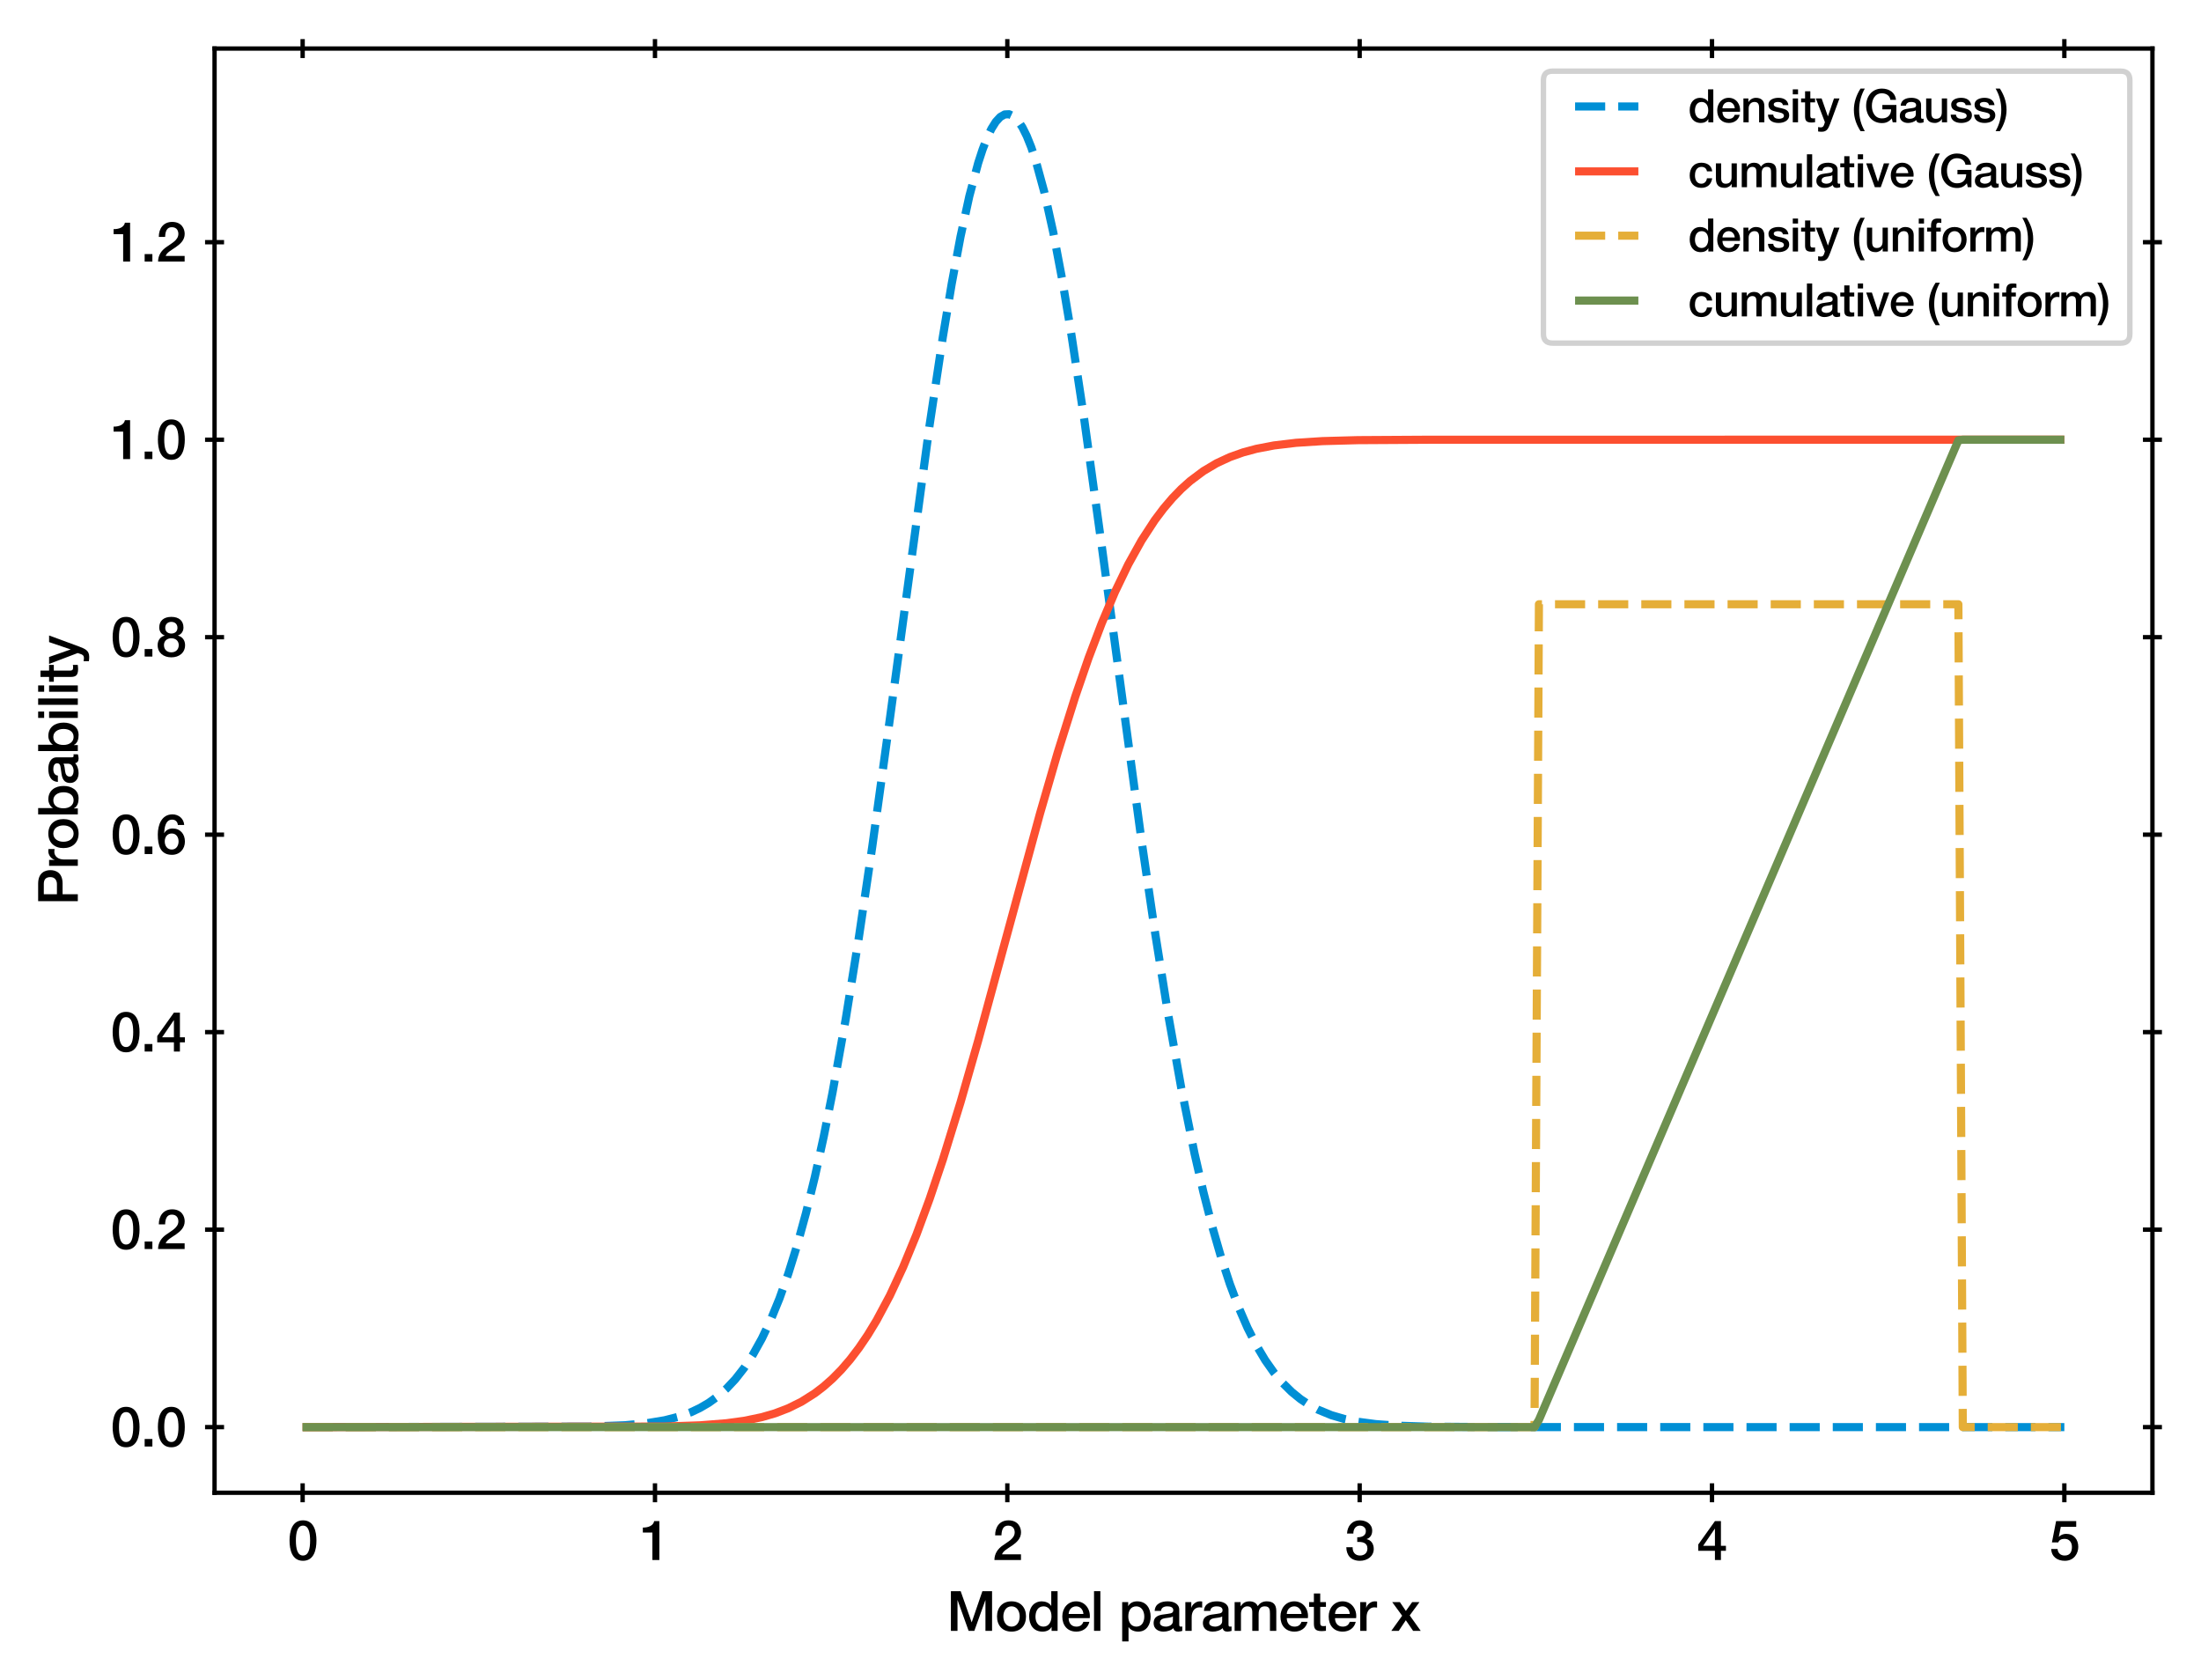 <?xml version="1.0" encoding="utf-8" standalone="no"?>
<!DOCTYPE svg PUBLIC "-//W3C//DTD SVG 1.1//EN"
  "http://www.w3.org/Graphics/SVG/1.1/DTD/svg11.dtd">
<svg height="309.612pt" version="1.1" viewBox="0 0 405.609 309.612" width="405.609pt" xmlns="http://www.w3.org/2000/svg" xmlns:xlink="http://www.w3.org/1999/xlink">
 <defs>
  <style type="text/css">*{stroke-linecap:butt;stroke-linejoin:round;}</style>
 </defs>
 <g id="figure_1">
  <g id="patch_1">
   <path d="M 0 309.612 
L 405.609 309.612 
L 405.609 0 
L 0 0 
z
" style="fill:#ffffff;"/>
  </g>
  <g id="axes_1">
   <g id="patch_2">
    <path d="M 39.539 275.062 
L 396.659 275.062 
L 396.659 8.95 
L 39.539 8.95 
z
" style="fill:#ffffff;"/>
   </g>
   <g id="matplotlib.axis_1">
    <g id="xtick_1">
     <g id="line2d_1">
      <defs>
       <path d="M 0 1.75 
L 0 -1.75 
" id="m0d58177923" style="stroke:#000000;stroke-width:0.8;"/>
      </defs>
      <g>
       <use style="stroke:#000000;stroke-width:0.8;" x="55.772" xlink:href="#m0d58177923" y="275.062"/>
      </g>
     </g>
     <g id="line2d_2">
      <g>
       <use style="stroke:#000000;stroke-width:0.8;" x="55.772" xlink:href="#m0d58177923" y="8.95"/>
      </g>
     </g>
     <g id="text_1">
      <!-- 0 -->
      <g transform="translate(52.992 287.453)scale(0.1 -0.1)">
       <defs>
        <path d="M 1779 518 
C 1139 518 960 1306 960 2240 
C 960 3174 1139 3962 1779 3962 
C 2419 3962 2598 3174 2598 2240 
C 2598 1306 2419 518 1779 518 
z
M 1779 4570 
C 493 4570 230 3258 230 2240 
C 230 1222 493 -90 1779 -90 
C 3066 -90 3328 1222 3328 2240 
C 3328 3258 3066 4570 1779 4570 
z
" id="HelveticaNeue-Medium-30" transform="scale(0.016)"/>
       </defs>
       <use xlink:href="#HelveticaNeue-Medium-30"/>
      </g>
     </g>
    </g>
    <g id="xtick_2">
     <g id="line2d_3">
      <g>
       <use style="stroke:#000000;stroke-width:0.8;" x="120.703" xlink:href="#m0d58177923" y="275.062"/>
      </g>
     </g>
     <g id="line2d_4">
      <g>
       <use style="stroke:#000000;stroke-width:0.8;" x="120.703" xlink:href="#m0d58177923" y="8.95"/>
      </g>
     </g>
     <g id="text_2">
      <!-- 1 -->
      <g transform="translate(117.923 287.453)scale(0.1 -0.1)">
       <defs>
        <path d="M 339 3162 
L 1440 3162 
L 1440 0 
L 2240 0 
L 2240 4480 
L 1645 4480 
C 1536 3942 954 3731 339 3738 
L 339 3162 
z
" id="HelveticaNeue-Medium-31" transform="scale(0.016)"/>
       </defs>
       <use xlink:href="#HelveticaNeue-Medium-31"/>
      </g>
     </g>
    </g>
    <g id="xtick_3">
     <g id="line2d_5">
      <g>
       <use style="stroke:#000000;stroke-width:0.8;" x="185.634" xlink:href="#m0d58177923" y="275.062"/>
      </g>
     </g>
     <g id="line2d_6">
      <g>
       <use style="stroke:#000000;stroke-width:0.8;" x="185.634" xlink:href="#m0d58177923" y="8.95"/>
      </g>
     </g>
     <g id="text_3">
      <!-- 2 -->
      <g transform="translate(182.854 287.453)scale(0.1 -0.1)">
       <defs>
        <path d="M 3309 653 
L 1126 653 
C 1254 1050 1798 1325 2317 1683 
C 2829 2042 3315 2483 3315 3194 
C 3315 3770 2970 4570 1875 4570 
C 877 4570 333 3834 333 2842 
L 1062 2842 
C 1082 3469 1254 3962 1830 3962 
C 2458 3962 2592 3488 2586 3168 
C 2573 2470 1818 2118 1235 1696 
C 634 1293 256 736 250 0 
L 3309 0 
L 3309 653 
z
" id="HelveticaNeue-Medium-32" transform="scale(0.016)"/>
       </defs>
       <use xlink:href="#HelveticaNeue-Medium-32"/>
      </g>
     </g>
    </g>
    <g id="xtick_4">
     <g id="line2d_7">
      <g>
       <use style="stroke:#000000;stroke-width:0.8;" x="250.565" xlink:href="#m0d58177923" y="275.062"/>
      </g>
     </g>
     <g id="line2d_8">
      <g>
       <use style="stroke:#000000;stroke-width:0.8;" x="250.565" xlink:href="#m0d58177923" y="8.95"/>
      </g>
     </g>
     <g id="text_4">
      <!-- 3 -->
      <g transform="translate(247.785 287.453)scale(0.1 -0.1)">
       <defs>
        <path d="M 1459 2080 
C 2035 2106 2630 2016 2630 1318 
C 2630 806 2259 518 1773 518 
C 1203 518 909 928 928 1472 
L 198 1472 
C 218 538 736 -90 1773 -90 
C 2630 -90 3360 435 3360 1280 
C 3360 1856 3053 2298 2547 2400 
L 2547 2413 
C 2976 2566 3181 2925 3181 3373 
C 3181 4166 2464 4570 1766 4570 
C 864 4570 320 3917 282 3046 
L 1011 3046 
C 998 3507 1248 3962 1754 3962 
C 2157 3962 2451 3706 2451 3328 
C 2451 2778 1946 2605 1459 2624 
L 1459 2080 
z
" id="HelveticaNeue-Medium-33" transform="scale(0.016)"/>
       </defs>
       <use xlink:href="#HelveticaNeue-Medium-33"/>
      </g>
     </g>
    </g>
    <g id="xtick_5">
     <g id="line2d_9">
      <g>
       <use style="stroke:#000000;stroke-width:0.8;" x="315.495" xlink:href="#m0d58177923" y="275.062"/>
      </g>
     </g>
     <g id="line2d_10">
      <g>
       <use style="stroke:#000000;stroke-width:0.8;" x="315.495" xlink:href="#m0d58177923" y="8.95"/>
      </g>
     </g>
     <g id="text_5">
      <!-- 4 -->
      <g transform="translate(312.716 287.453)scale(0.1 -0.1)">
       <defs>
        <path d="M 3341 1638 
L 2765 1638 
L 2765 4480 
L 2074 4480 
L 154 1786 
L 154 1062 
L 2074 1062 
L 2074 0 
L 2765 0 
L 2765 1062 
L 3341 1062 
L 3341 1638 
z
M 2061 3610 
L 2074 3610 
L 2074 1638 
L 717 1638 
L 2061 3610 
z
" id="HelveticaNeue-Medium-34" transform="scale(0.016)"/>
       </defs>
       <use xlink:href="#HelveticaNeue-Medium-34"/>
      </g>
     </g>
    </g>
    <g id="xtick_6">
     <g id="line2d_11">
      <g>
       <use style="stroke:#000000;stroke-width:0.8;" x="380.426" xlink:href="#m0d58177923" y="275.062"/>
      </g>
     </g>
     <g id="line2d_12">
      <g>
       <use style="stroke:#000000;stroke-width:0.8;" x="380.426" xlink:href="#m0d58177923" y="8.95"/>
      </g>
     </g>
     <g id="text_6">
      <!-- 5 -->
      <g transform="translate(377.647 287.453)scale(0.1 -0.1)">
       <defs>
        <path d="M 307 2029 
L 1037 2029 
C 1152 2342 1453 2438 1760 2438 
C 2349 2438 2611 1997 2611 1504 
C 2611 960 2400 518 1779 518 
C 1306 518 998 794 954 1274 
L 224 1274 
C 256 378 928 -90 1792 -90 
C 2893 -90 3341 800 3341 1517 
C 3341 2374 2829 3014 1939 3014 
C 1638 3014 1312 2893 1114 2675 
L 1101 2688 
L 1331 3827 
L 3104 3827 
L 3104 4480 
L 787 4480 
L 307 2029 
z
" id="HelveticaNeue-Medium-35" transform="scale(0.016)"/>
       </defs>
       <use xlink:href="#HelveticaNeue-Medium-35"/>
      </g>
     </g>
    </g>
    <g id="text_7">
     <!-- Model parameter x -->
     <g transform="translate(174.476 300.503)scale(0.1 -0.1)">
      <defs>
       <path d="M 474 0 
L 1235 0 
L 1235 3526 
L 1248 3526 
L 2515 0 
L 3174 0 
L 4442 3526 
L 4454 3526 
L 4454 0 
L 5216 0 
L 5216 4570 
L 4102 4570 
L 2874 992 
L 2861 992 
L 1600 4570 
L 474 4570 
L 474 0 
z
" id="HelveticaNeue-Medium-4d" transform="scale(0.016)"/>
       <path d="M 1901 486 
C 1248 486 960 1082 960 1658 
C 960 2227 1248 2822 1901 2822 
C 2554 2822 2842 2227 2842 1658 
C 2842 1082 2554 486 1901 486 
z
M 1901 -90 
C 2963 -90 3571 640 3571 1658 
C 3571 2669 2963 3398 1901 3398 
C 838 3398 230 2669 230 1658 
C 230 640 838 -90 1901 -90 
z
" id="HelveticaNeue-Medium-6f" transform="scale(0.016)"/>
       <path d="M 954 1619 
C 954 2214 1197 2822 1882 2822 
C 2445 2822 2797 2387 2797 1658 
C 2797 1082 2522 486 1869 486 
C 1235 486 954 1050 954 1619 
z
M 3501 4570 
L 2771 4570 
L 2771 2880 
L 2758 2880 
C 2534 3245 2074 3398 1658 3398 
C 934 3398 224 2874 224 1677 
C 224 685 730 -90 1773 -90 
C 2189 -90 2605 70 2797 448 
L 2810 448 
L 2810 0 
L 3501 0 
L 3501 4570 
z
" id="HelveticaNeue-Medium-64" transform="scale(0.016)"/>
       <path d="M 3386 1466 
C 3507 2458 2867 3398 1824 3398 
C 838 3398 224 2592 224 1651 
C 224 634 806 -90 1843 -90 
C 2566 -90 3181 314 3341 1037 
L 2650 1037 
C 2522 672 2266 486 1843 486 
C 1235 486 954 947 954 1466 
L 3386 1466 
z
M 954 1946 
C 973 2438 1318 2822 1824 2822 
C 2317 2822 2630 2406 2656 1946 
L 954 1946 
z
" id="HelveticaNeue-Medium-65" transform="scale(0.016)"/>
       <path d="M 403 0 
L 1133 0 
L 1133 4570 
L 403 4570 
L 403 0 
z
" id="HelveticaNeue-Medium-6c" transform="scale(0.016)"/>
       <path id="HelveticaNeue-Medium-20" transform="scale(0.016)"/>
       <path d="M 2950 1651 
C 2950 1075 2701 486 2035 486 
C 1446 486 1107 986 1107 1651 
C 1107 2355 1421 2822 2035 2822 
C 2637 2822 2950 2253 2950 1651 
z
M 403 -1222 
L 1133 -1222 
L 1133 429 
L 1146 429 
C 1376 64 1830 -90 2253 -90 
C 3232 -90 3680 749 3680 1638 
C 3680 2605 3174 3398 2131 3398 
C 1709 3398 1312 3238 1107 2861 
L 1094 2861 
L 1094 3309 
L 403 3309 
L 403 -1222 
z
" id="HelveticaNeue-Medium-70" transform="scale(0.016)"/>
       <path d="M 2426 1114 
C 2426 653 1926 486 1606 486 
C 1350 486 934 582 934 909 
C 934 1293 1216 1408 1530 1459 
C 1850 1517 2202 1510 2426 1658 
L 2426 1114 
z
M 3155 2438 
C 3155 3136 2477 3398 1830 3398 
C 1101 3398 378 3149 326 2298 
L 1056 2298 
C 1088 2656 1376 2822 1786 2822 
C 2080 2822 2470 2752 2470 2374 
C 2470 1946 2003 2003 1478 1907 
C 864 1837 205 1702 205 877 
C 205 230 742 -90 1338 -90 
C 1728 -90 2195 32 2483 314 
C 2541 13 2752 -90 3046 -90 
C 3168 -90 3398 -45 3507 -6 
L 3507 499 
C 3430 486 3373 486 3328 486 
C 3194 486 3155 557 3155 736 
L 3155 2438 
z
" id="HelveticaNeue-Medium-61" transform="scale(0.016)"/>
       <path d="M 384 0 
L 1114 0 
L 1114 1574 
C 1114 2304 1510 2707 2010 2707 
C 2112 2707 2221 2688 2323 2675 
L 2323 3379 
C 2259 3386 2214 3398 2048 3398 
C 1600 3398 1165 3021 1082 2669 
L 1069 2669 
L 1069 3309 
L 384 3309 
L 384 0 
z
" id="HelveticaNeue-Medium-72" transform="scale(0.016)"/>
       <path d="M 384 0 
L 1114 0 
L 1114 1965 
C 1114 2515 1459 2822 1837 2822 
C 2278 2822 2419 2579 2419 2125 
L 2419 0 
L 3149 0 
L 3149 1939 
C 3149 2496 3360 2822 3853 2822 
C 4422 2822 4454 2458 4454 1933 
L 4454 0 
L 5184 0 
L 5184 2285 
C 5184 3091 4774 3398 4077 3398 
C 3597 3398 3283 3187 3040 2848 
C 2893 3226 2515 3398 2112 3398 
C 1587 3398 1312 3174 1094 2848 
L 1075 2848 
L 1075 3309 
L 384 3309 
L 384 0 
z
" id="HelveticaNeue-Medium-6d" transform="scale(0.016)"/>
       <path d="M 51 2765 
L 602 2765 
L 602 813 
C 614 262 755 -32 1517 -32 
C 1677 -32 1830 -6 1990 6 
L 1990 570 
C 1888 544 1786 544 1683 544 
C 1357 544 1331 698 1331 998 
L 1331 2765 
L 1990 2765 
L 1990 3309 
L 1331 3309 
L 1331 4301 
L 602 4301 
L 602 3309 
L 51 3309 
L 51 2765 
z
" id="HelveticaNeue-Medium-74" transform="scale(0.016)"/>
       <path d="M 26 0 
L 883 0 
L 1696 1222 
L 2534 0 
L 3411 0 
L 2144 1779 
L 3270 3309 
L 2426 3309 
L 1702 2291 
L 1011 3309 
L 128 3309 
L 1274 1741 
L 26 0 
z
" id="HelveticaNeue-Medium-78" transform="scale(0.016)"/>
      </defs>
      <use xlink:href="#HelveticaNeue-Medium-4d"/>
      <use x="88.9" xlink:href="#HelveticaNeue-Medium-6f"/>
      <use x="148.2" xlink:href="#HelveticaNeue-Medium-64"/>
      <use x="209.3" xlink:href="#HelveticaNeue-Medium-65"/>
      <use x="264.9" xlink:href="#HelveticaNeue-Medium-6c"/>
      <use x="289" xlink:href="#HelveticaNeue-Medium-20"/>
      <use x="316.8" xlink:href="#HelveticaNeue-Medium-70"/>
      <use x="377.9" xlink:href="#HelveticaNeue-Medium-61"/>
      <use x="433.5" xlink:href="#HelveticaNeue-Medium-72"/>
      <use x="468.7" xlink:href="#HelveticaNeue-Medium-61"/>
      <use x="524.3" xlink:href="#HelveticaNeue-Medium-6d"/>
      <use x="611.3" xlink:href="#HelveticaNeue-Medium-65"/>
      <use x="666.9" xlink:href="#HelveticaNeue-Medium-74"/>
      <use x="700.2" xlink:href="#HelveticaNeue-Medium-65"/>
      <use x="755.8" xlink:href="#HelveticaNeue-Medium-72"/>
      <use x="791" xlink:href="#HelveticaNeue-Medium-20"/>
      <use x="818.8" xlink:href="#HelveticaNeue-Medium-78"/>
     </g>
    </g>
   </g>
   <g id="matplotlib.axis_2">
    <g id="ytick_1">
     <g id="line2d_13">
      <defs>
       <path d="M 1.75 0 
L -1.75 -0 
" id="m3215ced7aa" style="stroke:#000000;stroke-width:0.8;"/>
      </defs>
      <g>
       <use style="stroke:#000000;stroke-width:0.8;" x="39.539" xlink:href="#m3215ced7aa" y="262.966"/>
      </g>
     </g>
     <g id="line2d_14">
      <g>
       <use style="stroke:#000000;stroke-width:0.8;" x="396.659" xlink:href="#m3215ced7aa" y="262.966"/>
      </g>
     </g>
     <g id="text_8">
      <!-- 0.0 -->
      <g transform="translate(20.391 266.536)scale(0.1 -0.1)">
       <defs>
        <path d="M 442 0 
L 1331 0 
L 1331 864 
L 442 864 
L 442 0 
z
" id="HelveticaNeue-Medium-2e" transform="scale(0.016)"/>
       </defs>
       <use xlink:href="#HelveticaNeue-Medium-30"/>
       <use x="55.6" xlink:href="#HelveticaNeue-Medium-2e"/>
       <use x="83.4" xlink:href="#HelveticaNeue-Medium-30"/>
      </g>
     </g>
    </g>
    <g id="ytick_2">
     <g id="line2d_15">
      <g>
       <use style="stroke:#000000;stroke-width:0.8;" x="39.539" xlink:href="#m3215ced7aa" y="226.577"/>
      </g>
     </g>
     <g id="line2d_16">
      <g>
       <use style="stroke:#000000;stroke-width:0.8;" x="396.659" xlink:href="#m3215ced7aa" y="226.577"/>
      </g>
     </g>
     <g id="text_9">
      <!-- 0.2 -->
      <g transform="translate(20.391 230.147)scale(0.1 -0.1)">
       <use xlink:href="#HelveticaNeue-Medium-30"/>
       <use x="55.6" xlink:href="#HelveticaNeue-Medium-2e"/>
       <use x="83.4" xlink:href="#HelveticaNeue-Medium-32"/>
      </g>
     </g>
    </g>
    <g id="ytick_3">
     <g id="line2d_17">
      <g>
       <use style="stroke:#000000;stroke-width:0.8;" x="39.539" xlink:href="#m3215ced7aa" y="190.187"/>
      </g>
     </g>
     <g id="line2d_18">
      <g>
       <use style="stroke:#000000;stroke-width:0.8;" x="396.659" xlink:href="#m3215ced7aa" y="190.187"/>
      </g>
     </g>
     <g id="text_10">
      <!-- 0.4 -->
      <g transform="translate(20.391 193.758)scale(0.1 -0.1)">
       <use xlink:href="#HelveticaNeue-Medium-30"/>
       <use x="55.6" xlink:href="#HelveticaNeue-Medium-2e"/>
       <use x="83.4" xlink:href="#HelveticaNeue-Medium-34"/>
      </g>
     </g>
    </g>
    <g id="ytick_4">
     <g id="line2d_19">
      <g>
       <use style="stroke:#000000;stroke-width:0.8;" x="39.539" xlink:href="#m3215ced7aa" y="153.798"/>
      </g>
     </g>
     <g id="line2d_20">
      <g>
       <use style="stroke:#000000;stroke-width:0.8;" x="396.659" xlink:href="#m3215ced7aa" y="153.798"/>
      </g>
     </g>
     <g id="text_11">
      <!-- 0.6 -->
      <g transform="translate(20.391 157.368)scale(0.1 -0.1)">
       <defs>
        <path d="M 1824 518 
C 1293 518 1018 966 1018 1453 
C 1018 1946 1293 2368 1824 2368 
C 2349 2368 2611 1933 2611 1453 
C 2611 973 2349 518 1824 518 
z
M 3258 3347 
C 3219 4077 2618 4570 1907 4570 
C 640 4570 218 3322 218 2253 
C 218 947 531 -90 1850 -90 
C 2746 -90 3341 570 3341 1440 
C 3341 2298 2816 2944 1926 2944 
C 1530 2944 1158 2765 960 2413 
L 947 2426 
C 992 3014 1082 3962 1875 3962 
C 2253 3962 2496 3712 2528 3347 
L 3258 3347 
z
" id="HelveticaNeue-Medium-36" transform="scale(0.016)"/>
       </defs>
       <use xlink:href="#HelveticaNeue-Medium-30"/>
       <use x="55.6" xlink:href="#HelveticaNeue-Medium-2e"/>
       <use x="83.4" xlink:href="#HelveticaNeue-Medium-36"/>
      </g>
     </g>
    </g>
    <g id="ytick_5">
     <g id="line2d_21">
      <g>
       <use style="stroke:#000000;stroke-width:0.8;" x="39.539" xlink:href="#m3215ced7aa" y="117.409"/>
      </g>
     </g>
     <g id="line2d_22">
      <g>
       <use style="stroke:#000000;stroke-width:0.8;" x="396.659" xlink:href="#m3215ced7aa" y="117.409"/>
      </g>
     </g>
     <g id="text_12">
      <!-- 0.8 -->
      <g transform="translate(20.391 120.979)scale(0.1 -0.1)">
       <defs>
        <path d="M 1779 486 
C 1293 486 928 794 928 1318 
C 928 1811 1293 2106 1779 2106 
C 2266 2106 2630 1811 2630 1318 
C 2630 794 2266 486 1779 486 
z
M 1779 -90 
C 2688 -90 3360 442 3360 1318 
C 3360 1882 3040 2285 2541 2413 
L 2541 2426 
C 2944 2579 3174 2912 3174 3347 
C 3174 4109 2669 4570 1779 4570 
C 890 4570 384 4109 384 3347 
C 384 2912 614 2579 1018 2426 
L 1018 2413 
C 518 2285 198 1882 198 1318 
C 198 442 870 -90 1779 -90 
z
M 1779 3994 
C 2170 3994 2483 3750 2483 3309 
C 2483 2886 2182 2650 1779 2650 
C 1376 2650 1075 2886 1075 3309 
C 1075 3750 1389 3994 1779 3994 
z
" id="HelveticaNeue-Medium-38" transform="scale(0.016)"/>
       </defs>
       <use xlink:href="#HelveticaNeue-Medium-30"/>
       <use x="55.6" xlink:href="#HelveticaNeue-Medium-2e"/>
       <use x="83.4" xlink:href="#HelveticaNeue-Medium-38"/>
      </g>
     </g>
    </g>
    <g id="ytick_6">
     <g id="line2d_23">
      <g>
       <use style="stroke:#000000;stroke-width:0.8;" x="39.539" xlink:href="#m3215ced7aa" y="81.02"/>
      </g>
     </g>
     <g id="line2d_24">
      <g>
       <use style="stroke:#000000;stroke-width:0.8;" x="396.659" xlink:href="#m3215ced7aa" y="81.02"/>
      </g>
     </g>
     <g id="text_13">
      <!-- 1.0 -->
      <g transform="translate(20.391 84.59)scale(0.1 -0.1)">
       <use xlink:href="#HelveticaNeue-Medium-31"/>
       <use x="55.6" xlink:href="#HelveticaNeue-Medium-2e"/>
       <use x="83.4" xlink:href="#HelveticaNeue-Medium-30"/>
      </g>
     </g>
    </g>
    <g id="ytick_7">
     <g id="line2d_25">
      <g>
       <use style="stroke:#000000;stroke-width:0.8;" x="39.539" xlink:href="#m3215ced7aa" y="44.63"/>
      </g>
     </g>
     <g id="line2d_26">
      <g>
       <use style="stroke:#000000;stroke-width:0.8;" x="396.659" xlink:href="#m3215ced7aa" y="44.63"/>
      </g>
     </g>
     <g id="text_14">
      <!-- 1.2 -->
      <g transform="translate(20.391 48.201)scale(0.1 -0.1)">
       <use xlink:href="#HelveticaNeue-Medium-31"/>
       <use x="55.6" xlink:href="#HelveticaNeue-Medium-2e"/>
       <use x="83.4" xlink:href="#HelveticaNeue-Medium-32"/>
      </g>
     </g>
    </g>
    <g id="text_15">
     <!-- Probability -->
     <g transform="translate(14.341 166.829)rotate(-90)scale(0.1 -0.1)">
      <defs>
       <path d="M 1286 3917 
L 2470 3917 
C 2893 3917 3258 3763 3258 3162 
C 3258 2586 2816 2406 2458 2406 
L 1286 2406 
L 1286 3917 
z
M 486 0 
L 1286 0 
L 1286 1754 
L 2502 1754 
C 3808 1747 4058 2592 4058 3155 
C 4058 3725 3808 4570 2502 4570 
L 486 4570 
L 486 0 
z
" id="HelveticaNeue-Medium-50" transform="scale(0.016)"/>
       <path d="M 2950 1651 
C 2950 1075 2701 486 2035 486 
C 1446 486 1107 986 1107 1651 
C 1107 2355 1421 2822 2035 2822 
C 2637 2822 2950 2253 2950 1651 
z
M 403 0 
L 1094 0 
L 1094 454 
L 1107 454 
C 1325 19 1805 -90 2253 -90 
C 3232 -90 3680 749 3680 1638 
C 3680 2605 3174 3398 2131 3398 
C 1760 3398 1344 3200 1146 2880 
L 1133 2880 
L 1133 4570 
L 403 4570 
L 403 0 
z
" id="HelveticaNeue-Medium-62" transform="scale(0.016)"/>
       <path d="M 403 0 
L 1133 0 
L 1133 3309 
L 403 3309 
L 403 0 
z
M 403 3878 
L 1133 3878 
L 1133 4570 
L 403 4570 
L 403 3878 
z
" id="HelveticaNeue-Medium-69" transform="scale(0.016)"/>
       <path d="M 1274 13 
L 1190 -243 
C 1101 -525 1018 -704 678 -704 
C 563 -704 448 -678 333 -659 
L 333 -1274 
C 499 -1299 666 -1312 838 -1312 
C 1600 -1312 1773 -774 2010 -179 
L 3296 3309 
L 2534 3309 
L 1696 838 
L 1683 838 
L 819 3309 
L 19 3309 
L 1274 13 
z
" id="HelveticaNeue-Medium-79" transform="scale(0.016)"/>
      </defs>
      <use xlink:href="#HelveticaNeue-Medium-50"/>
      <use x="66.7" xlink:href="#HelveticaNeue-Medium-72"/>
      <use x="101.9" xlink:href="#HelveticaNeue-Medium-6f"/>
      <use x="161.2" xlink:href="#HelveticaNeue-Medium-62"/>
      <use x="222.3" xlink:href="#HelveticaNeue-Medium-61"/>
      <use x="277.9" xlink:href="#HelveticaNeue-Medium-62"/>
      <use x="339" xlink:href="#HelveticaNeue-Medium-69"/>
      <use x="363.1" xlink:href="#HelveticaNeue-Medium-6c"/>
      <use x="387.2" xlink:href="#HelveticaNeue-Medium-69"/>
      <use x="411.3" xlink:href="#HelveticaNeue-Medium-74"/>
      <use x="444.6" xlink:href="#HelveticaNeue-Medium-79"/>
     </g>
    </g>
   </g>
   <g id="line2d_27">
    <path clip-path="url(#p869e6d514d)" d="M 55.772 262.966 
L 108.66 262.868 
L 115.17 262.617 
L 119.238 262.24 
L 122.493 261.701 
L 124.934 261.082 
L 127.375 260.203 
L 129.002 259.431 
L 130.629 258.475 
L 132.257 257.3 
L 133.884 255.868 
L 135.512 254.134 
L 137.139 252.055 
L 138.766 249.579 
L 140.394 246.656 
L 142.021 243.232 
L 143.648 239.256 
L 145.276 234.677 
L 146.903 229.448 
L 148.53 223.53 
L 150.158 216.888 
L 151.785 209.503 
L 153.412 201.366 
L 155.853 187.77 
L 158.294 172.604 
L 160.735 156.07 
L 163.99 132.454 
L 171.313 78.307 
L 173.754 62.071 
L 175.381 52.307 
L 177.009 43.604 
L 178.636 36.131 
L 180.263 30.035 
L 181.077 27.542 
L 181.891 25.438 
L 182.704 23.732 
L 183.518 22.435 
L 184.332 21.552 
L 185.145 21.088 
L 185.959 21.046 
L 186.773 21.426 
L 187.586 22.225 
L 188.4 23.44 
L 189.214 25.064 
L 190.027 27.09 
L 190.841 29.506 
L 192.468 35.457 
L 194.096 42.799 
L 195.723 51.386 
L 197.35 61.052 
L 199.791 77.176 
L 203.046 100.703 
L 210.369 154.926 
L 212.81 171.541 
L 215.251 186.806 
L 217.692 200.511 
L 220.133 212.547 
L 221.761 219.633 
L 223.388 225.982 
L 225.015 231.621 
L 226.643 236.584 
L 228.27 240.916 
L 229.897 244.665 
L 231.525 247.882 
L 233.152 250.62 
L 234.779 252.931 
L 236.407 254.867 
L 238.034 256.474 
L 239.661 257.799 
L 241.289 258.882 
L 242.916 259.76 
L 245.357 260.766 
L 247.798 261.479 
L 250.239 261.977 
L 253.494 262.406 
L 257.562 262.701 
L 263.258 262.88 
L 274.649 262.959 
L 351.948 262.966 
L 380.426 262.966 
L 380.426 262.966 
" style="fill:none;stroke:#008fd5;stroke-dasharray:5.55,2.4;stroke-dashoffset:0;stroke-width:1.5;"/>
   </g>
   <g id="line2d_28">
    <path clip-path="url(#p869e6d514d)" d="M 55.772 262.966 
L 122.493 262.858 
L 129.002 262.634 
L 133.884 262.248 
L 137.139 261.802 
L 140.394 261.128 
L 142.835 260.418 
L 145.276 259.484 
L 147.717 258.273 
L 150.158 256.728 
L 151.785 255.482 
L 153.412 254.042 
L 155.04 252.388 
L 156.667 250.503 
L 158.294 248.368 
L 159.922 245.968 
L 161.549 243.288 
L 163.99 238.72 
L 166.431 233.47 
L 168.872 227.53 
L 171.313 220.915 
L 173.754 213.663 
L 177.009 203.112 
L 180.263 191.753 
L 185.145 173.812 
L 191.655 149.908 
L 194.909 138.691 
L 198.164 128.33 
L 200.605 121.242 
L 203.046 114.805 
L 205.487 109.048 
L 207.928 103.982 
L 210.369 99.591 
L 212.81 95.845 
L 214.438 93.685 
L 216.065 91.775 
L 217.692 90.099 
L 219.32 88.639 
L 221.761 86.81 
L 224.202 85.36 
L 226.643 84.228 
L 229.084 83.358 
L 231.525 82.701 
L 234.779 82.078 
L 238.848 81.593 
L 243.73 81.28 
L 250.239 81.102 
L 263.258 81.026 
L 358.457 81.02 
L 380.426 81.02 
L 380.426 81.02 
" style="fill:none;stroke:#fc4f30;stroke-width:1.5;"/>
   </g>
   <g id="line2d_29">
    <path clip-path="url(#p869e6d514d)" d="M 55.772 262.966 
L 282.786 262.966 
L 283.6 111.344 
L 360.898 111.344 
L 361.712 262.966 
L 380.426 262.966 
L 380.426 262.966 
" style="fill:none;stroke:#e5ae38;stroke-dasharray:5.55,2.4;stroke-dashoffset:0;stroke-width:1.5;"/>
   </g>
   <g id="line2d_30">
    <path clip-path="url(#p869e6d514d)" d="M 55.772 262.966 
L 282.786 262.966 
L 283.6 261.636 
L 360.898 81.134 
L 361.712 81.02 
L 380.426 81.02 
L 380.426 81.02 
" style="fill:none;stroke:#6d904f;stroke-width:1.5;"/>
   </g>
   <g id="patch_3">
    <path d="M 39.539 275.062 
L 39.539 8.95 
" style="fill:none;stroke:#000000;stroke-linecap:square;stroke-linejoin:miter;stroke-width:0.8;"/>
   </g>
   <g id="patch_4">
    <path d="M 396.659 275.062 
L 396.659 8.95 
" style="fill:none;stroke:#000000;stroke-linecap:square;stroke-linejoin:miter;stroke-width:0.8;"/>
   </g>
   <g id="patch_5">
    <path d="M 39.539 275.062 
L 396.659 275.062 
" style="fill:none;stroke:#000000;stroke-linecap:square;stroke-linejoin:miter;stroke-width:0.8;"/>
   </g>
   <g id="patch_6">
    <path d="M 39.539 8.95 
L 396.659 8.95 
" style="fill:none;stroke:#000000;stroke-linecap:square;stroke-linejoin:miter;stroke-width:0.8;"/>
   </g>
   <g id="legend_1">
    <g id="patch_7">
     <path d="M 286.097 63.225 
L 390.828 63.225 
Q 392.494 63.225 392.494 61.559 
L 392.494 14.781 
Q 392.494 13.115 390.828 13.115 
L 286.097 13.115 
Q 284.431 13.115 284.431 14.781 
L 284.431 61.559 
Q 284.431 63.225 286.097 63.225 
z
" style="fill:#ffffff;opacity:0.9;stroke:#cccccc;stroke-linejoin:miter;"/>
    </g>
    <g id="line2d_31">
     <path d="M 290.262 19.62 
L 296.093 19.62 
L 301.924 19.62 
" style="fill:none;stroke:#008fd5;stroke-dasharray:5.55,2.4;stroke-dashoffset:0;stroke-width:1.5;"/>
    </g>
    <g id="line2d_32"/>
    <g id="text_16">
     <!-- density (Gauss) -->
     <g transform="translate(311.087 22.536)scale(0.083 -0.083)">
      <defs>
       <path d="M 384 0 
L 1114 0 
L 1114 1952 
C 1114 2438 1427 2822 1914 2822 
C 2342 2822 2547 2598 2560 2080 
L 2560 0 
L 3290 0 
L 3290 2272 
C 3290 3014 2835 3398 2118 3398 
C 1683 3398 1306 3174 1088 2810 
L 1075 2822 
L 1075 3309 
L 384 3309 
L 384 0 
z
" id="HelveticaNeue-Medium-6e" transform="scale(0.016)"/>
       <path d="M 205 1062 
C 218 282 838 -90 1670 -90 
C 2355 -90 3149 198 3149 986 
C 3149 1638 2611 1830 2080 1952 
C 1542 2074 1005 2125 1005 2483 
C 1005 2771 1395 2822 1606 2822 
C 1926 2822 2214 2726 2278 2381 
L 3040 2381 
C 2950 3117 2336 3398 1658 3398 
C 1056 3398 275 3174 275 2451 
C 275 1779 800 1587 1338 1472 
C 1869 1350 2400 1306 2419 922 
C 2438 544 1958 486 1683 486 
C 1293 486 973 640 934 1062 
L 205 1062 
z
" id="HelveticaNeue-Medium-73" transform="scale(0.016)"/>
       <path d="M 1830 -1222 
C 1293 -314 1043 659 1043 1728 
C 1043 2797 1318 3763 1830 4678 
L 1235 4678 
C 653 3782 314 2758 314 1728 
C 314 506 723 -410 1235 -1222 
L 1830 -1222 
z
" id="HelveticaNeue-Medium-28" transform="scale(0.016)"/>
       <path d="M 4474 2406 
L 2528 2406 
L 2528 1798 
L 3744 1798 
C 3731 1024 3283 531 2464 544 
C 1485 544 1075 1408 1075 2285 
C 1075 3162 1485 4026 2464 4026 
C 3040 4026 3565 3718 3642 3117 
L 4422 3117 
C 4301 4147 3462 4678 2464 4678 
C 1094 4678 275 3590 275 2285 
C 275 979 1094 -109 2464 -109 
C 3021 -109 3411 51 3840 538 
L 3962 0 
L 4474 0 
L 4474 2406 
z
" id="HelveticaNeue-Medium-47" transform="scale(0.016)"/>
       <path d="M 3290 3309 
L 2560 3309 
L 2560 1389 
C 2560 877 2355 486 1747 486 
C 1350 486 1114 698 1114 1280 
L 1114 3309 
L 384 3309 
L 384 1210 
C 384 346 755 -90 1619 -90 
C 1984 -90 2381 128 2560 461 
L 2573 461 
L 2573 0 
L 3290 0 
L 3290 3309 
z
" id="HelveticaNeue-Medium-75" transform="scale(0.016)"/>
       <path d="M -51 4678 
C 486 3763 736 2790 736 1722 
C 736 653 461 -314 -51 -1222 
L 544 -1222 
C 1126 -333 1466 691 1466 1722 
C 1466 2944 1056 3859 544 4678 
L -51 4678 
z
" id="HelveticaNeue-Medium-29" transform="scale(0.016)"/>
      </defs>
      <use xlink:href="#HelveticaNeue-Medium-64"/>
      <use x="61.1" xlink:href="#HelveticaNeue-Medium-65"/>
      <use x="116.7" xlink:href="#HelveticaNeue-Medium-6e"/>
      <use x="174.1" xlink:href="#HelveticaNeue-Medium-73"/>
      <use x="226" xlink:href="#HelveticaNeue-Medium-69"/>
      <use x="250.1" xlink:href="#HelveticaNeue-Medium-74"/>
      <use x="283.4" xlink:href="#HelveticaNeue-Medium-79"/>
      <use x="335.3" xlink:href="#HelveticaNeue-Medium-20"/>
      <use x="363.1" xlink:href="#HelveticaNeue-Medium-28"/>
      <use x="390.9" xlink:href="#HelveticaNeue-Medium-47"/>
      <use x="466.8" xlink:href="#HelveticaNeue-Medium-61"/>
      <use x="522.4" xlink:href="#HelveticaNeue-Medium-75"/>
      <use x="579.8" xlink:href="#HelveticaNeue-Medium-73"/>
      <use x="631.7" xlink:href="#HelveticaNeue-Medium-73"/>
      <use x="683.6" xlink:href="#HelveticaNeue-Medium-29"/>
     </g>
    </g>
    <g id="line2d_33">
     <path d="M 290.262 31.582 
L 296.093 31.582 
L 301.924 31.582 
" style="fill:none;stroke:#fc4f30;stroke-width:1.5;"/>
    </g>
    <g id="line2d_34"/>
    <g id="text_17">
     <!-- cumulative (Gauss) -->
     <g transform="translate(311.087 34.497)scale(0.083 -0.083)">
      <defs>
       <path d="M 3347 2202 
C 3277 3014 2624 3398 1856 3398 
C 768 3398 224 2618 224 1619 
C 224 646 794 -90 1830 -90 
C 2682 -90 3213 384 3347 1242 
L 2618 1242 
C 2547 768 2253 486 1830 486 
C 1197 486 954 1069 954 1619 
C 954 2624 1485 2822 1862 2822 
C 2266 2822 2560 2605 2618 2202 
L 3347 2202 
z
" id="HelveticaNeue-Medium-63" transform="scale(0.016)"/>
       <path d="M 1261 0 
L 2080 0 
L 3264 3309 
L 2509 3309 
L 1702 768 
L 1690 768 
L 851 3309 
L 58 3309 
L 1261 0 
z
" id="HelveticaNeue-Medium-76" transform="scale(0.016)"/>
      </defs>
      <use xlink:href="#HelveticaNeue-Medium-63"/>
      <use x="55.6" xlink:href="#HelveticaNeue-Medium-75"/>
      <use x="113" xlink:href="#HelveticaNeue-Medium-6d"/>
      <use x="200" xlink:href="#HelveticaNeue-Medium-75"/>
      <use x="257.4" xlink:href="#HelveticaNeue-Medium-6c"/>
      <use x="281.5" xlink:href="#HelveticaNeue-Medium-61"/>
      <use x="337.1" xlink:href="#HelveticaNeue-Medium-74"/>
      <use x="370.4" xlink:href="#HelveticaNeue-Medium-69"/>
      <use x="394.5" xlink:href="#HelveticaNeue-Medium-76"/>
      <use x="446.4" xlink:href="#HelveticaNeue-Medium-65"/>
      <use x="502" xlink:href="#HelveticaNeue-Medium-20"/>
      <use x="529.8" xlink:href="#HelveticaNeue-Medium-28"/>
      <use x="557.6" xlink:href="#HelveticaNeue-Medium-47"/>
      <use x="633.5" xlink:href="#HelveticaNeue-Medium-61"/>
      <use x="689.1" xlink:href="#HelveticaNeue-Medium-75"/>
      <use x="746.5" xlink:href="#HelveticaNeue-Medium-73"/>
      <use x="798.4" xlink:href="#HelveticaNeue-Medium-73"/>
      <use x="850.3" xlink:href="#HelveticaNeue-Medium-29"/>
     </g>
    </g>
    <g id="line2d_35">
     <path d="M 290.262 43.426 
L 296.093 43.426 
L 301.924 43.426 
" style="fill:none;stroke:#e5ae38;stroke-dasharray:5.55,2.4;stroke-dashoffset:0;stroke-width:1.5;"/>
    </g>
    <g id="line2d_36"/>
    <g id="text_18">
     <!-- density (uniform) -->
     <g transform="translate(311.087 46.341)scale(0.083 -0.083)">
      <defs>
       <path d="M 58 2765 
L 602 2765 
L 602 0 
L 1331 0 
L 1331 2765 
L 1952 2765 
L 1952 3309 
L 1331 3309 
L 1331 3648 
C 1331 3923 1491 3994 1690 3994 
C 1837 3994 1933 3981 2029 3955 
L 2029 4525 
C 1914 4557 1747 4570 1517 4570 
C 1043 4570 602 4429 602 3584 
L 602 3309 
L 58 3309 
L 58 2765 
z
" id="HelveticaNeue-Medium-66" transform="scale(0.016)"/>
      </defs>
      <use xlink:href="#HelveticaNeue-Medium-64"/>
      <use x="61.1" xlink:href="#HelveticaNeue-Medium-65"/>
      <use x="116.7" xlink:href="#HelveticaNeue-Medium-6e"/>
      <use x="174.1" xlink:href="#HelveticaNeue-Medium-73"/>
      <use x="226" xlink:href="#HelveticaNeue-Medium-69"/>
      <use x="250.1" xlink:href="#HelveticaNeue-Medium-74"/>
      <use x="283.4" xlink:href="#HelveticaNeue-Medium-79"/>
      <use x="335.3" xlink:href="#HelveticaNeue-Medium-20"/>
      <use x="363.1" xlink:href="#HelveticaNeue-Medium-28"/>
      <use x="390.9" xlink:href="#HelveticaNeue-Medium-75"/>
      <use x="448.3" xlink:href="#HelveticaNeue-Medium-6e"/>
      <use x="505.7" xlink:href="#HelveticaNeue-Medium-69"/>
      <use x="529.8" xlink:href="#HelveticaNeue-Medium-66"/>
      <use x="561.3" xlink:href="#HelveticaNeue-Medium-6f"/>
      <use x="620.6" xlink:href="#HelveticaNeue-Medium-72"/>
      <use x="655.8" xlink:href="#HelveticaNeue-Medium-6d"/>
      <use x="742.8" xlink:href="#HelveticaNeue-Medium-29"/>
     </g>
    </g>
    <g id="line2d_37">
     <path d="M 290.262 55.387 
L 296.093 55.387 
L 301.924 55.387 
" style="fill:none;stroke:#6d904f;stroke-width:1.5;"/>
    </g>
    <g id="line2d_38"/>
    <g id="text_19">
     <!-- cumulative (uniform) -->
     <g transform="translate(311.087 58.303)scale(0.083 -0.083)">
      <use xlink:href="#HelveticaNeue-Medium-63"/>
      <use x="55.6" xlink:href="#HelveticaNeue-Medium-75"/>
      <use x="113" xlink:href="#HelveticaNeue-Medium-6d"/>
      <use x="200" xlink:href="#HelveticaNeue-Medium-75"/>
      <use x="257.4" xlink:href="#HelveticaNeue-Medium-6c"/>
      <use x="281.5" xlink:href="#HelveticaNeue-Medium-61"/>
      <use x="337.1" xlink:href="#HelveticaNeue-Medium-74"/>
      <use x="370.4" xlink:href="#HelveticaNeue-Medium-69"/>
      <use x="394.5" xlink:href="#HelveticaNeue-Medium-76"/>
      <use x="446.4" xlink:href="#HelveticaNeue-Medium-65"/>
      <use x="502" xlink:href="#HelveticaNeue-Medium-20"/>
      <use x="529.8" xlink:href="#HelveticaNeue-Medium-28"/>
      <use x="557.6" xlink:href="#HelveticaNeue-Medium-75"/>
      <use x="615" xlink:href="#HelveticaNeue-Medium-6e"/>
      <use x="672.4" xlink:href="#HelveticaNeue-Medium-69"/>
      <use x="696.5" xlink:href="#HelveticaNeue-Medium-66"/>
      <use x="728" xlink:href="#HelveticaNeue-Medium-6f"/>
      <use x="787.3" xlink:href="#HelveticaNeue-Medium-72"/>
      <use x="822.5" xlink:href="#HelveticaNeue-Medium-6d"/>
      <use x="909.5" xlink:href="#HelveticaNeue-Medium-29"/>
     </g>
    </g>
   </g>
  </g>
 </g>
 <defs>
  <clipPath id="p869e6d514d">
   <rect height="266.112" width="357.12" x="39.539" y="8.95"/>
  </clipPath>
 </defs>
</svg>
